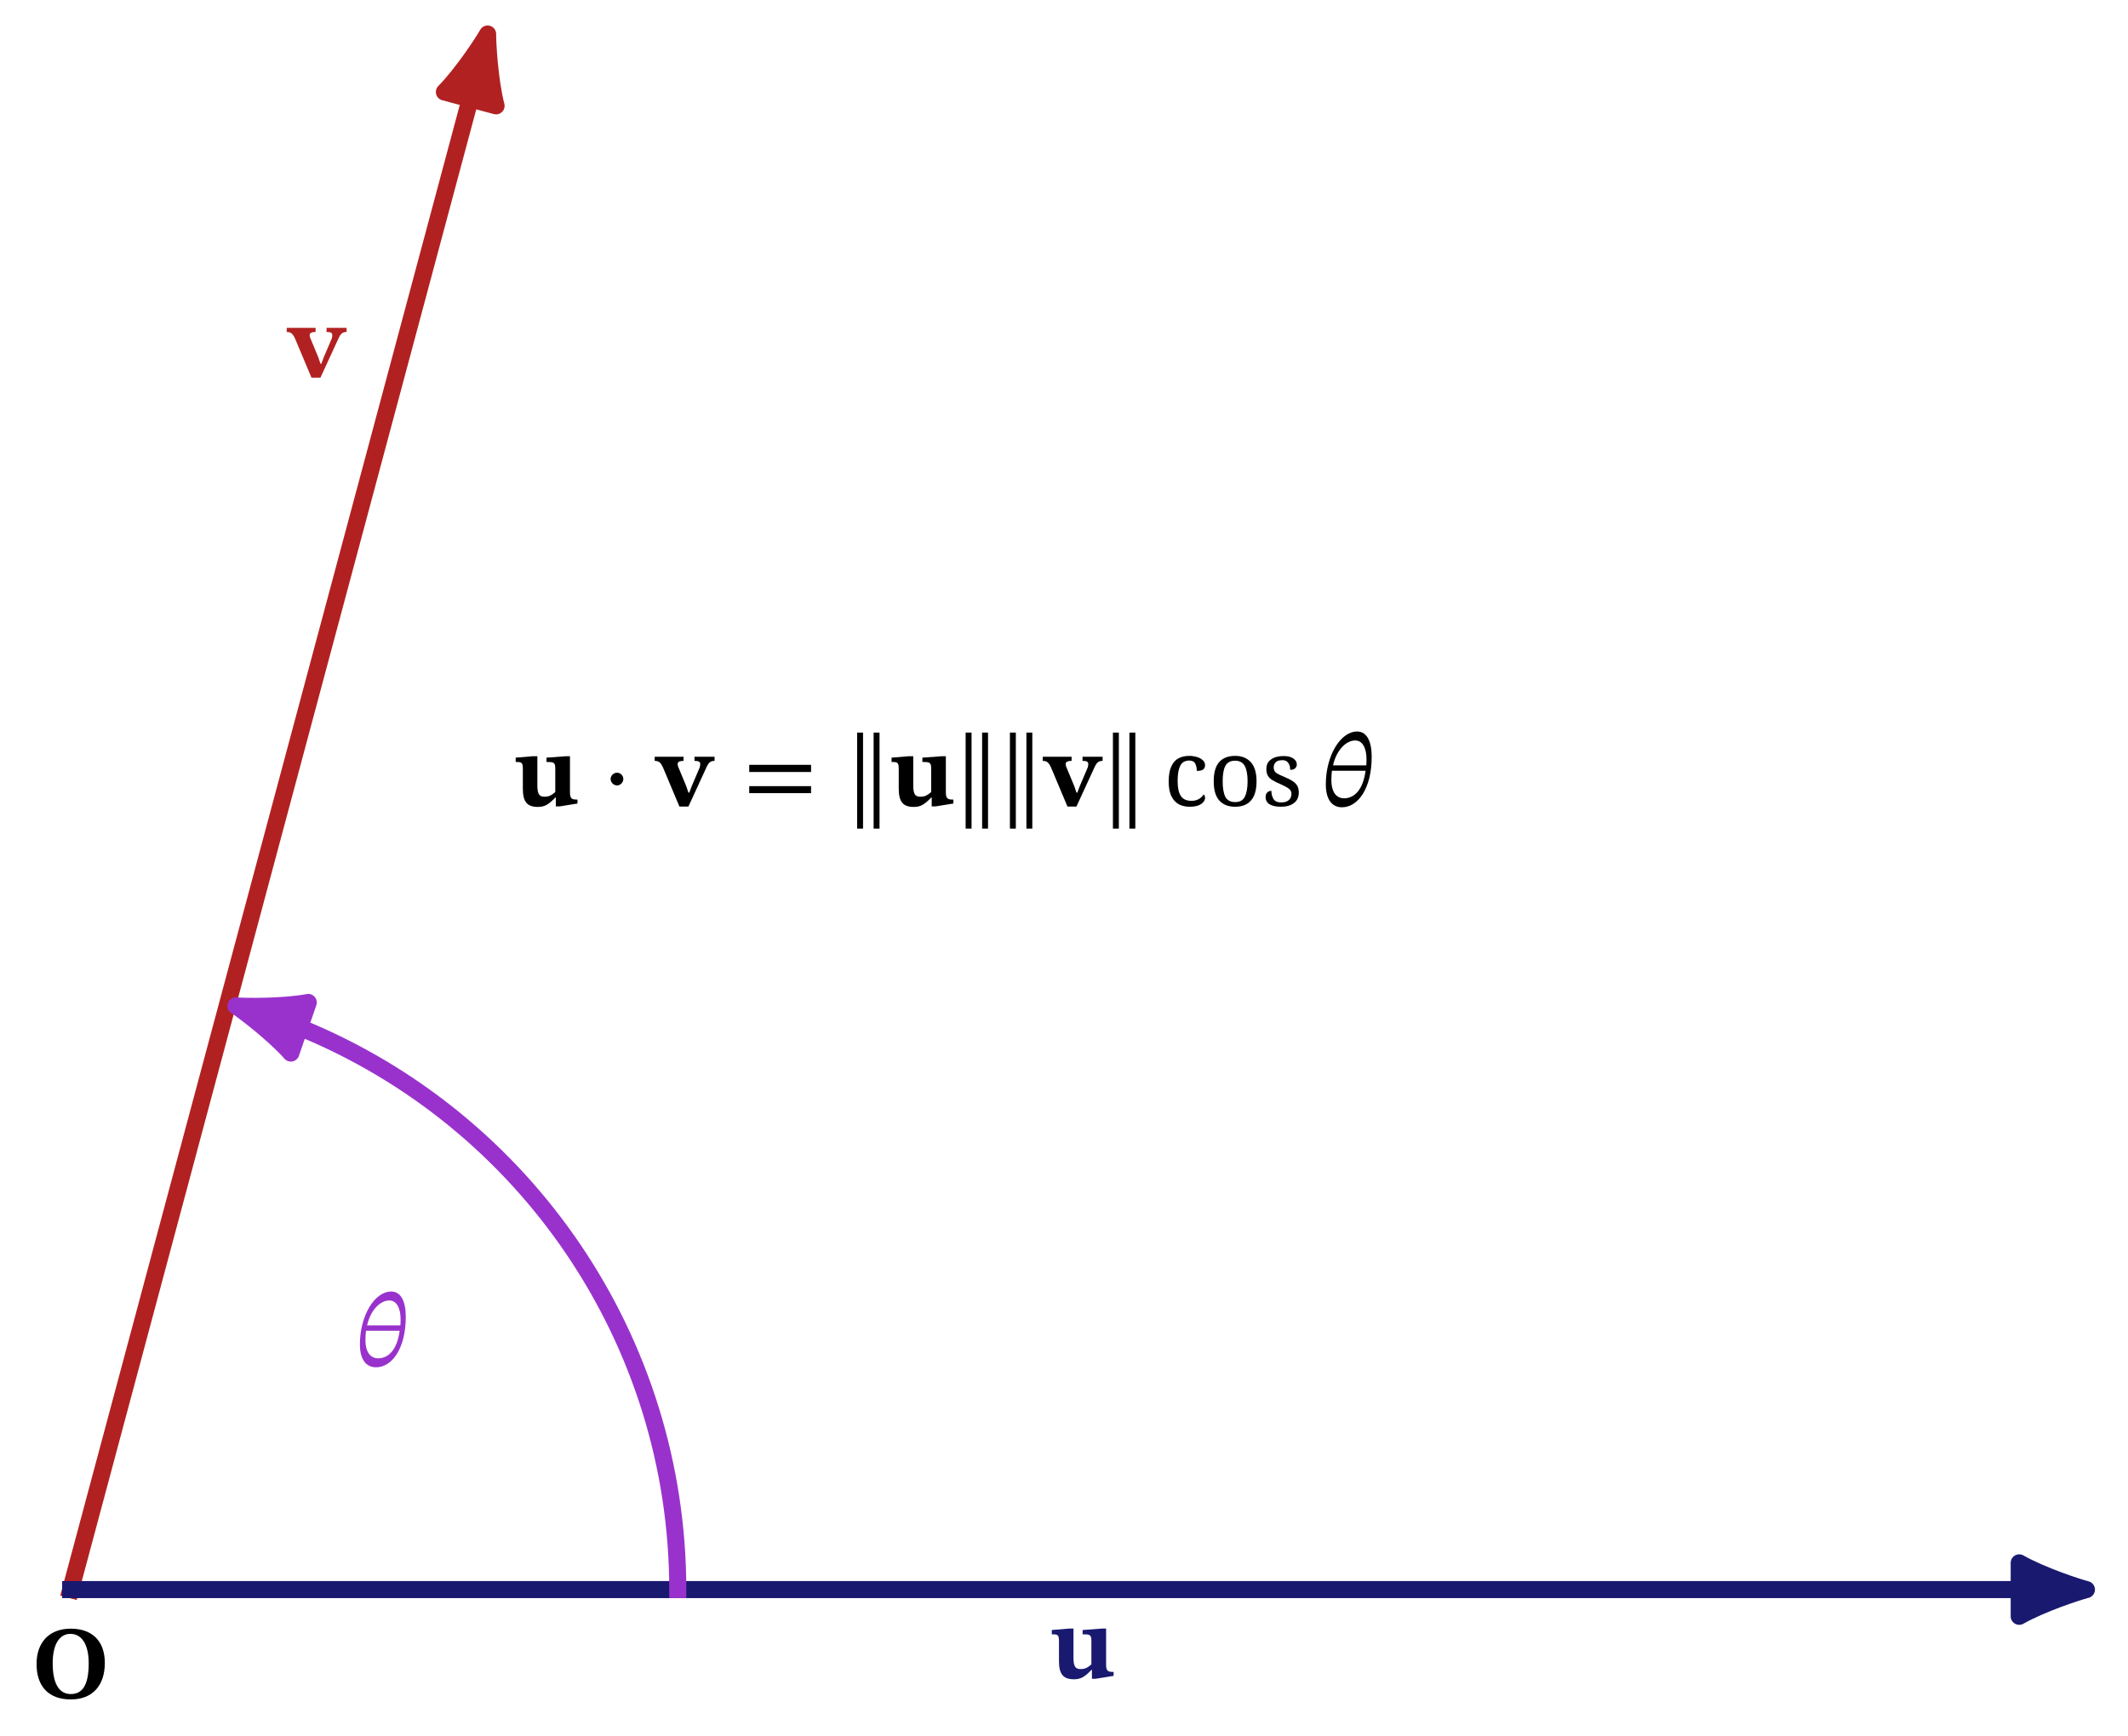 <?xml version="1.0" encoding="UTF-8"?>
<svg xmlns="http://www.w3.org/2000/svg" xmlns:xlink="http://www.w3.org/1999/xlink" width="185.564" height="151.445" viewBox="0 0 185.564 151.445">
<defs>
<g>
<g id="glyph-0-0">
<path d="M 3.391 0.125 C 5.281 0.125 6.359 -1.078 6.359 -3.062 C 6.359 -4.938 5.281 -6.047 3.391 -6.047 C 1.516 -6.047 0.406 -4.859 0.406 -2.969 C 0.406 -1 1.469 0.125 3.391 0.125 Z M 3.391 -0.344 C 2.328 -0.344 1.812 -1.328 1.812 -3.031 C 1.812 -4.688 2.406 -5.594 3.359 -5.594 C 4.328 -5.594 4.953 -4.703 4.953 -3.031 C 4.953 -1.172 4.438 -0.344 3.391 -0.344 Z M 3.391 -0.344 "/>
</g>
<g id="glyph-0-1">
<path d="M 2.891 0.062 L 4.422 -3.266 C 4.641 -3.766 4.797 -3.922 5.172 -3.922 L 5.172 -4.281 L 3.422 -4.281 L 3.422 -3.922 C 3.766 -3.922 3.922 -3.859 3.922 -3.656 C 3.922 -3.469 3.875 -3.344 3.875 -3.344 L 3.188 -1.734 L 2.969 -1.156 L 2.891 -1.156 L 2.703 -1.719 L 2.047 -3.297 C 1.984 -3.422 1.953 -3.562 1.953 -3.656 C 1.953 -3.812 2.094 -3.922 2.469 -3.922 L 2.469 -4.281 L -0.047 -4.281 L -0.047 -3.922 C 0.312 -3.922 0.5 -3.797 0.75 -3.172 L 2.109 0.062 Z M 2.891 0.062 "/>
</g>
<g id="glyph-0-2">
<path d="M 2.031 0.094 C 2.641 0.094 2.969 -0.125 3.562 -0.734 L 3.594 -0.734 L 3.594 0.047 L 3.938 0.047 L 5.484 -0.203 L 5.484 -0.547 L 5.438 -0.547 C 4.953 -0.547 4.828 -0.656 4.828 -1.219 L 4.828 -4.328 L 4.469 -4.328 L 2.781 -4.203 L 2.781 -3.828 C 3.375 -3.828 3.547 -3.812 3.547 -3.281 L 3.547 -1.203 C 3.219 -0.922 3 -0.797 2.625 -0.797 C 2.234 -0.797 1.984 -0.906 1.984 -1.766 L 1.984 -4.328 L 1.594 -4.328 L 0.094 -4.203 L 0.094 -3.828 C 0.578 -3.828 0.719 -3.812 0.719 -3.25 L 0.719 -1.5 C 0.719 -0.312 1.125 0.094 2.031 0.094 Z M 2.031 0.094 "/>
</g>
<g id="glyph-0-3">
<path d="M 4.5 -4.281 C 4.5 -5.594 4.094 -6.484 3.234 -6.484 C 1.766 -6.484 0.5 -4.359 0.5 -1.875 C 0.5 -0.484 1.094 0.125 1.906 0.125 C 3.312 0.125 4.5 -1.531 4.5 -4.281 Z M 2.078 -0.656 C 1.594 -0.656 0.984 -0.984 0.984 -2.266 C 0.984 -2.5 1 -2.828 1.031 -3.062 L 3.969 -3.062 C 3.734 -1.344 2.953 -0.656 2.078 -0.656 Z M 3.062 -5.703 C 3.766 -5.703 4.047 -4.922 4.047 -4.078 C 4.047 -3.906 4.047 -3.703 4.031 -3.531 L 1.125 -3.531 C 1.438 -4.891 2.281 -5.703 3.062 -5.703 Z M 3.062 -5.703 "/>
</g>
<g id="glyph-0-4">
<path d="M 1.875 -2.344 C 1.875 -2.641 1.625 -2.891 1.328 -2.891 C 1.016 -2.891 0.766 -2.625 0.766 -2.344 C 0.766 -2.062 1.016 -1.781 1.328 -1.781 C 1.625 -1.781 1.875 -2.047 1.875 -2.344 Z M 1.875 -2.344 "/>
</g>
<g id="glyph-0-5">
<path d="M 5.953 -2.953 L 5.953 -3.578 L 0.562 -3.578 L 0.562 -2.953 Z M 5.953 -1.109 L 5.953 -1.719 L 0.562 -1.719 L 0.562 -1.109 Z M 5.953 -1.109 "/>
</g>
<g id="glyph-0-6">
<path d="M 1.469 1.984 L 1.469 -6.391 L 0.953 -6.391 L 0.953 1.984 Z M 2.906 1.984 L 2.906 -6.391 L 2.391 -6.391 L 2.391 1.984 Z M 2.906 1.984 "/>
</g>
<g id="glyph-1-0">
<path d="M 2.266 0.078 C 1.91 0.078 1.594 0.004 1.312 -0.141 C 1.039 -0.297 0.828 -0.531 0.672 -0.844 C 0.516 -1.164 0.438 -1.586 0.438 -2.109 C 0.438 -2.68 0.516 -3.129 0.672 -3.453 C 0.828 -3.785 1.039 -4.02 1.312 -4.156 C 1.582 -4.289 1.883 -4.359 2.219 -4.359 C 2.445 -4.359 2.664 -4.328 2.875 -4.266 C 3.082 -4.211 3.254 -4.125 3.391 -4 C 3.535 -3.883 3.609 -3.734 3.609 -3.547 C 3.609 -3.367 3.547 -3.238 3.422 -3.156 C 3.305 -3.082 3.129 -3.047 2.891 -3.047 C 2.891 -3.297 2.844 -3.508 2.75 -3.688 C 2.664 -3.863 2.488 -3.953 2.219 -3.953 C 2.02 -3.953 1.844 -3.898 1.688 -3.797 C 1.539 -3.691 1.426 -3.504 1.344 -3.234 C 1.258 -2.973 1.219 -2.602 1.219 -2.125 C 1.219 -1.562 1.312 -1.141 1.5 -0.859 C 1.688 -0.578 1.992 -0.438 2.422 -0.438 C 2.672 -0.438 2.883 -0.488 3.062 -0.594 C 3.25 -0.695 3.391 -0.832 3.484 -1 C 3.566 -0.926 3.609 -0.82 3.609 -0.688 C 3.609 -0.562 3.555 -0.441 3.453 -0.328 C 3.359 -0.211 3.211 -0.113 3.016 -0.031 C 2.816 0.039 2.566 0.078 2.266 0.078 Z M 2.266 0.078 "/>
</g>
<g id="glyph-1-1">
<path d="M 2.297 0.078 C 1.711 0.078 1.254 -0.102 0.922 -0.469 C 0.598 -0.832 0.438 -1.391 0.438 -2.141 C 0.438 -2.891 0.594 -3.445 0.906 -3.812 C 1.227 -4.176 1.695 -4.359 2.312 -4.359 C 2.883 -4.359 3.336 -4.176 3.672 -3.812 C 4.004 -3.445 4.172 -2.891 4.172 -2.141 C 4.172 -1.391 4.008 -0.832 3.688 -0.469 C 3.375 -0.102 2.91 0.078 2.297 0.078 Z M 2.312 -0.328 C 2.707 -0.328 2.984 -0.477 3.141 -0.781 C 3.305 -1.094 3.391 -1.547 3.391 -2.141 C 3.391 -2.742 3.305 -3.191 3.141 -3.484 C 2.973 -3.785 2.691 -3.938 2.297 -3.938 C 1.898 -3.938 1.617 -3.785 1.453 -3.484 C 1.297 -3.191 1.219 -2.742 1.219 -2.141 C 1.219 -1.547 1.297 -1.094 1.453 -0.781 C 1.617 -0.477 1.906 -0.328 2.312 -0.328 Z M 2.312 -0.328 "/>
</g>
<g id="glyph-1-2">
<path d="M 1.672 0.078 C 1.273 0.078 0.957 0.008 0.719 -0.125 C 0.477 -0.27 0.359 -0.484 0.359 -0.766 C 0.359 -0.91 0.383 -1.02 0.438 -1.094 C 0.5 -1.176 0.566 -1.234 0.641 -1.266 C 0.723 -1.297 0.797 -1.312 0.859 -1.312 C 0.859 -1.039 0.922 -0.801 1.047 -0.594 C 1.172 -0.395 1.395 -0.297 1.719 -0.297 C 2 -0.297 2.219 -0.363 2.375 -0.5 C 2.531 -0.633 2.609 -0.812 2.609 -1.031 C 2.609 -1.164 2.578 -1.273 2.516 -1.359 C 2.461 -1.441 2.363 -1.523 2.219 -1.609 C 2.082 -1.691 1.883 -1.789 1.625 -1.906 C 1.352 -2.02 1.125 -2.133 0.938 -2.25 C 0.758 -2.363 0.629 -2.492 0.547 -2.641 C 0.461 -2.797 0.422 -2.988 0.422 -3.219 C 0.422 -3.582 0.555 -3.859 0.828 -4.047 C 1.098 -4.242 1.461 -4.344 1.922 -4.344 C 2.297 -4.344 2.582 -4.27 2.781 -4.125 C 2.977 -3.988 3.078 -3.816 3.078 -3.609 C 3.078 -3.473 3.023 -3.359 2.922 -3.266 C 2.828 -3.18 2.688 -3.141 2.5 -3.141 C 2.5 -3.398 2.441 -3.602 2.328 -3.75 C 2.223 -3.906 2.055 -3.984 1.828 -3.984 C 1.547 -3.984 1.348 -3.922 1.234 -3.797 C 1.117 -3.68 1.062 -3.531 1.062 -3.344 C 1.062 -3.145 1.133 -2.988 1.281 -2.875 C 1.438 -2.77 1.691 -2.645 2.047 -2.5 C 2.328 -2.383 2.555 -2.266 2.734 -2.141 C 2.91 -2.023 3.039 -1.891 3.125 -1.734 C 3.207 -1.586 3.25 -1.398 3.25 -1.172 C 3.25 -0.754 3.102 -0.441 2.812 -0.234 C 2.531 -0.023 2.148 0.078 1.672 0.078 Z M 1.672 0.078 "/>
</g>
</g>
<clipPath id="clip-0">
<path clip-rule="nonzero" d="M 0.121 0 L 63 0 L 63 150.891 L 0.121 150.891 Z M 0.121 0 "/>
</clipPath>
<clipPath id="clip-1">
<path clip-rule="nonzero" d="M 5 68 L 81 68 L 81 150.891 L 5 150.891 Z M 5 68 "/>
</clipPath>
</defs>
<g fill="rgb(0%, 0%, 0%)" fill-opacity="1">
<use xlink:href="#glyph-0-0" x="2.782" y="148.105"/>
</g>
<g clip-path="url(#clip-0)">
<path fill="none" stroke-width="1.494" stroke-linecap="square" stroke-linejoin="miter" stroke="rgb(69.8%, 13.199%, 13.199%)" stroke-opacity="1" stroke-miterlimit="10" d="M -0 0 L 34.967 130.496 " transform="matrix(0.996, 0, 0, -0.996, 6.164, 138.649)"/>
</g>
<path fill-rule="nonzero" fill="rgb(69.8%, 13.199%, 13.199%)" fill-opacity="1" stroke-width="1.494" stroke-linecap="square" stroke-linejoin="round" stroke="rgb(69.8%, 13.199%, 13.199%)" stroke-opacity="1" stroke-miterlimit="10" d="M 5.884 0.001 C 5.162 0.181 1.986 1.218 0 2.342 L 0.001 -2.342 C 1.985 -1.218 5.162 -0.184 5.884 0.001 Z M 5.884 0.001 " transform="matrix(0.258, -0.962, -0.962, -0.258, 41.004, 8.628)"/>
<g fill="rgb(69.8%, 13.199%, 13.199%)" fill-opacity="1">
<use xlink:href="#glyph-0-1" x="25.052" y="32.879"/>
</g>
<path fill="none" stroke-width="1.494" stroke-linecap="square" stroke-linejoin="miter" stroke="rgb(9.799%, 9.799%, 43.999%)" stroke-opacity="1" stroke-miterlimit="10" d="M -0 0 L 170.536 0 " transform="matrix(0.996, 0, 0, -0.996, 6.164, 138.649)"/>
<path fill-rule="nonzero" fill="rgb(9.799%, 9.799%, 43.999%)" fill-opacity="1" stroke-width="1.494" stroke-linecap="square" stroke-linejoin="round" stroke="rgb(9.799%, 9.799%, 43.999%)" stroke-opacity="1" stroke-miterlimit="10" d="M 5.886 0 C 5.161 0.181 1.985 1.216 0.002 2.341 L 0.002 -2.34 C 1.985 -1.215 5.161 -0.184 5.886 0 Z M 5.886 0 " transform="matrix(0.996, 0, 0, -0.996, 176.076, 138.649)"/>
<g fill="rgb(9.799%, 9.799%, 43.999%)" fill-opacity="1">
<use xlink:href="#glyph-0-2" x="91.624" y="146.378"/>
</g>
<g clip-path="url(#clip-1)">
<path fill="none" stroke-width="1.494" stroke-linecap="square" stroke-linejoin="miter" stroke="rgb(59.999%, 19.6%, 79.999%)" stroke-opacity="1" stroke-miterlimit="10" d="M 53.151 0 C 53.151 21.818 39.852 41.174 20.042 49.231 " transform="matrix(0.996, 0, 0, -0.996, 6.164, 138.649)"/>
</g>
<path fill-rule="nonzero" fill="rgb(59.999%, 19.6%, 79.999%)" fill-opacity="1" stroke-width="1.494" stroke-linecap="square" stroke-linejoin="round" stroke="rgb(59.999%, 19.6%, 79.999%)" stroke-opacity="1" stroke-miterlimit="10" d="M 5.886 -0 C 5.164 0.183 1.986 1.218 -0.001 2.343 L -0 -2.342 C 1.984 -1.216 5.161 -0.183 5.886 -0 Z M 5.886 -0 " transform="matrix(-0.942, -0.324, -0.324, 0.942, 26.121, 89.644)"/>
<g fill="rgb(59.999%, 19.6%, 79.999%)" fill-opacity="1">
<use xlink:href="#glyph-0-3" x="30.884" y="119.135"/>
</g>
<g fill="rgb(0%, 0%, 0%)" fill-opacity="1">
<use xlink:href="#glyph-0-2" x="44.874" y="70.289"/>
</g>
<g fill="rgb(0%, 0%, 0%)" fill-opacity="1">
<use xlink:href="#glyph-0-4" x="52.48" y="70.289"/>
</g>
<g fill="rgb(0%, 0%, 0%)" fill-opacity="1">
<use xlink:href="#glyph-0-1" x="57.138" y="70.289"/>
</g>
<g fill="rgb(0%, 0%, 0%)" fill-opacity="1">
<use xlink:href="#glyph-0-5" x="64.772" y="70.289"/>
</g>
<g fill="rgb(0%, 0%, 0%)" fill-opacity="1">
<use xlink:href="#glyph-0-6" x="73.79" y="70.289"/>
<use xlink:href="#glyph-0-2" x="77.652" y="70.289"/>
<use xlink:href="#glyph-0-6" x="83.251" y="70.289"/>
<use xlink:href="#glyph-0-6" x="87.113" y="70.289"/>
<use xlink:href="#glyph-0-1" x="90.975" y="70.289"/>
<use xlink:href="#glyph-0-6" x="96.095" y="70.289"/>
</g>
<g fill="rgb(0%, 0%, 0%)" fill-opacity="1">
<use xlink:href="#glyph-1-0" x="101.473" y="70.289"/>
<use xlink:href="#glyph-1-1" x="105.4" y="70.289"/>
<use xlink:href="#glyph-1-2" x="110.006" y="70.289"/>
</g>
<g fill="rgb(0%, 0%, 0%)" fill-opacity="1">
<use xlink:href="#glyph-0-3" x="115.113" y="70.289"/>
</g>
</svg>
